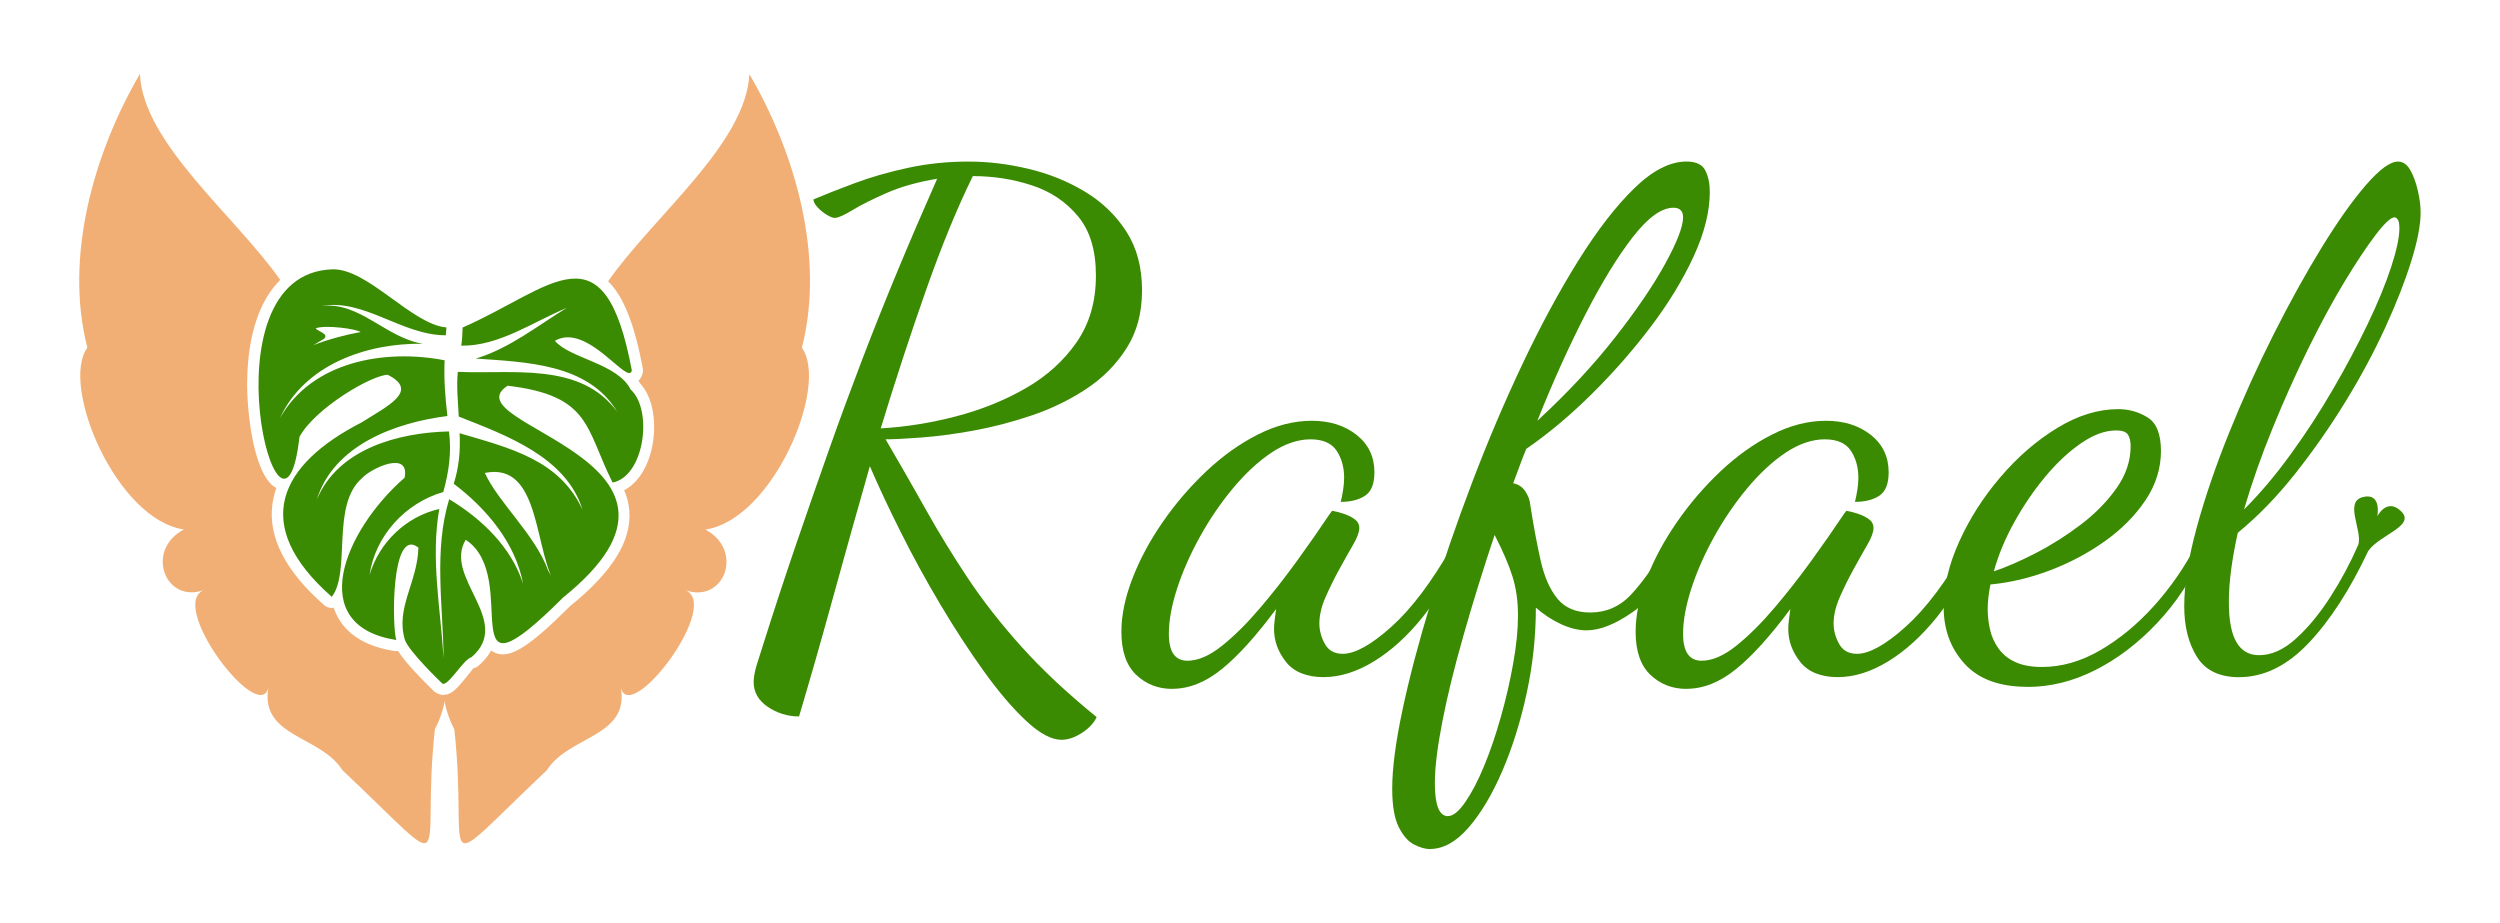 <?xml version="1.0" encoding="UTF-8"?>
<svg id="basic_lines" xmlns="http://www.w3.org/2000/svg" viewBox="0 0 520 192">
  <defs>
    <style>
      .cls-1 {
        fill: #3b8b02;
      }

      .cls-1, .cls-2 {
        stroke-width: 0px;
      }

      .cls-2 {
        fill: #f1af75;
      }
    </style>
  </defs>
  <g>
    <path class="cls-1" d="m220.81,153.88c-2.1,0-4.55-1.31-7.36-3.93-2.81-2.62-5.74-6.05-8.79-10.3-3.05-4.24-6.08-8.89-9.08-13.94-3-5.05-5.77-10.1-8.29-15.16-2.53-5.05-4.65-9.58-6.36-13.58-2.67,9.34-5.24,18.52-7.72,27.53-2.48,9.01-4.82,17.18-7.01,24.52-2.38,0-4.55-.67-6.51-2-1.96-1.34-2.93-3.05-2.93-5.15,0-1.05.24-2.31.71-3.79.48-1.48.91-2.83,1.29-4.08,2.38-7.53,4.72-14.63,7.01-21.31,2.29-6.67,4.53-13.11,6.72-19.31,2.19-6.2,4.46-12.34,6.79-18.45,2.33-6.1,4.79-12.25,7.36-18.45,2.57-6.2,5.34-12.63,8.29-19.3-4,.67-7.49,1.64-10.44,2.93-2.96,1.29-5.34,2.48-7.15,3.58-1.81,1.1-3.05,1.64-3.72,1.64-.38,0-.93-.21-1.64-.64s-1.36-.95-1.93-1.57c-.57-.62-.86-1.17-.86-1.64,2.48-1.05,5.39-2.19,8.72-3.43,3.34-1.24,7.01-2.29,11.01-3.15,4-.86,8.15-1.29,12.44-1.29s8.27.5,12.51,1.5c4.24,1,8.15,2.57,11.73,4.72,3.58,2.14,6.46,4.91,8.65,8.29,2.19,3.38,3.29,7.46,3.29,12.23s-1.07,8.7-3.22,12.08c-2.14,3.38-4.96,6.22-8.44,8.51-3.48,2.29-7.27,4.12-11.37,5.5-4.1,1.38-8.15,2.43-12.15,3.15s-7.63,1.19-10.87,1.43c-3.24.24-5.67.36-7.29.36,2.95,5.05,5.77,9.96,8.44,14.73,2.67,4.77,5.58,9.51,8.72,14.23,3.15,4.72,6.86,9.46,11.15,14.23,4.29,4.77,9.49,9.63,15.59,14.59-.57,1.24-1.6,2.33-3.07,3.29-1.48.95-2.88,1.43-4.22,1.43Zm-37.61-64.78c5.15-.29,10.37-1.12,15.66-2.5,5.29-1.38,10.13-3.34,14.51-5.86,4.38-2.52,7.91-5.72,10.58-9.58,2.67-3.86,4-8.46,4-13.8s-1.24-9.37-3.72-12.37c-2.48-3-5.67-5.15-9.58-6.43-3.91-1.29-8.01-1.93-12.3-1.93-3.24,6.58-6.48,14.47-9.72,23.67-3.24,9.2-6.39,18.8-9.44,28.81Z"/>
    <path class="cls-1" d="m243.83,143.29c-2.96,0-5.46-.98-7.51-2.93-2.05-1.96-3.07-4.93-3.07-8.94,0-3.43.76-7.12,2.29-11.08,1.52-3.96,3.62-7.87,6.29-11.73,2.67-3.86,5.7-7.39,9.08-10.58,3.38-3.19,6.96-5.74,10.73-7.65,3.76-1.91,7.51-2.86,11.22-2.86s6.82.98,9.3,2.93c2.48,1.96,3.72,4.55,3.72,7.79,0,2.38-.64,4-1.93,4.86-1.29.86-2.98,1.29-5.08,1.29.19-.76.36-1.6.5-2.5.14-.91.21-1.74.21-2.5,0-2.19-.53-4.08-1.57-5.65-1.05-1.57-2.86-2.36-5.43-2.36s-5.39.93-8.15,2.79c-2.77,1.86-5.43,4.34-8.01,7.44-2.57,3.1-4.86,6.46-6.86,10.08-2,3.62-3.58,7.2-4.72,10.72-1.14,3.53-1.72,6.67-1.72,9.44,0,3.72,1.29,5.58,3.86,5.58,2.19,0,4.58-1.02,7.15-3.07,2.57-2.05,5.22-4.67,7.94-7.87,2.72-3.19,5.31-6.51,7.79-9.94,2.48-3.43,4.67-6.58,6.58-9.44.38-.57.62-.86.71-.86.57.1,1.31.29,2.22.57.91.29,1.69.67,2.36,1.14.67.48,1,1.1,1,1.86,0,.86-.43,2.03-1.29,3.5-.86,1.48-1.81,3.17-2.86,5.08-1.05,1.91-2,3.84-2.86,5.79-.86,1.96-1.29,3.79-1.29,5.51,0,1.43.38,2.84,1.14,4.22.76,1.38,2,2.07,3.72,2.07,2.57,0,5.96-1.88,10.15-5.65,4.19-3.76,8.44-9.41,12.73-16.95l1.43,1.43c-2,5.15-4.58,9.68-7.72,13.58-3.15,3.91-6.51,6.96-10.08,9.15-3.58,2.19-7.08,3.29-10.51,3.29s-6.13-1.05-7.79-3.15c-1.67-2.1-2.5-4.38-2.5-6.86,0-.57.05-1.21.14-1.93.09-.72.19-1.45.29-2.22-4.1,5.53-7.84,9.68-11.23,12.44-3.38,2.76-6.84,4.15-10.37,4.15Z"/>
    <path class="cls-1" d="m297.45,176.61c-.95,0-2.05-.31-3.29-.93-1.24-.62-2.31-1.84-3.22-3.65-.91-1.81-1.36-4.48-1.36-8.01,0-4.2.71-9.65,2.14-16.37,1.43-6.72,3.38-14.13,5.86-22.24,2.48-8.1,5.34-16.42,8.58-24.95,3.24-8.53,6.74-16.78,10.51-24.74,3.77-7.96,7.63-15.11,11.58-21.45,3.96-6.34,7.84-11.37,11.66-15.09,3.81-3.72,7.44-5.58,10.87-5.58,2,0,3.31.62,3.93,1.86.62,1.24.93,2.72.93,4.43,0,4.1-1.12,8.58-3.36,13.44-2.24,4.86-5.22,9.75-8.94,14.66-3.72,4.91-7.82,9.58-12.3,14.01-4.48,4.43-9.01,8.22-13.58,11.37-.48,1.14-.93,2.31-1.36,3.5-.43,1.19-.88,2.41-1.36,3.65,1.05.19,1.88.74,2.5,1.64.62.91.98,1.88,1.07,2.93.67,4.29,1.38,8.13,2.15,11.51.76,3.39,1.93,6.03,3.5,7.94,1.57,1.91,3.84,2.86,6.79,2.86,3.34,0,6.15-1.22,8.44-3.65,2.29-2.43,4.77-5.89,7.44-10.37l2.14,1.43c-2.38,5.72-5.41,9.87-9.08,12.44-3.67,2.57-6.89,3.86-9.65,3.86-1.72,0-3.5-.43-5.36-1.29-1.86-.86-3.6-2-5.22-3.43,0,6.01-.64,11.96-1.93,17.88-1.29,5.91-2.98,11.3-5.08,16.16-2.1,4.86-4.43,8.77-7.01,11.73-2.57,2.95-5.24,4.43-8.01,4.43Zm3.72-6.86c1.05,0,2.24-.95,3.57-2.86,1.33-1.91,2.65-4.41,3.93-7.51,1.29-3.1,2.45-6.51,3.5-10.22,1.05-3.72,1.91-7.44,2.57-11.15.67-3.72,1-7.05,1-10.01s-.38-5.65-1.14-8.08c-.76-2.43-2-5.31-3.72-8.65-2.38,7.15-4.53,14.06-6.43,20.74-1.91,6.67-3.39,12.68-4.43,18.02-1.05,5.34-1.57,9.63-1.57,12.87,0,4.58.91,6.86,2.72,6.86Zm18.59-82.22c6.2-5.72,11.56-11.46,16.09-17.23,4.53-5.77,8.03-10.92,10.51-15.44,2.48-4.53,3.72-7.74,3.72-9.65,0-1.33-.67-2-2-2-2.48,0-5.29,2.03-8.44,6.08-3.15,4.05-6.44,9.42-9.87,16.09-3.43,6.67-6.77,14.06-10.01,22.17Z"/>
    <path class="cls-1" d="m350.79,143.29c-2.96,0-5.46-.98-7.51-2.93-2.05-1.96-3.07-4.93-3.07-8.94,0-3.43.76-7.12,2.29-11.08,1.52-3.96,3.62-7.87,6.29-11.73,2.67-3.86,5.7-7.39,9.08-10.58,3.38-3.19,6.96-5.74,10.73-7.65,3.76-1.91,7.51-2.86,11.22-2.86s6.82.98,9.3,2.93c2.48,1.96,3.72,4.55,3.72,7.79,0,2.38-.64,4-1.93,4.86-1.29.86-2.98,1.29-5.08,1.29.19-.76.36-1.6.5-2.5.14-.91.21-1.74.21-2.5,0-2.19-.53-4.08-1.57-5.65-1.05-1.57-2.86-2.36-5.43-2.36s-5.39.93-8.15,2.79c-2.77,1.86-5.43,4.34-8.01,7.44-2.57,3.1-4.86,6.46-6.86,10.08-2,3.62-3.58,7.2-4.72,10.72-1.14,3.53-1.72,6.67-1.72,9.44,0,3.72,1.29,5.58,3.86,5.58,2.19,0,4.58-1.02,7.15-3.07,2.57-2.05,5.22-4.67,7.94-7.87,2.72-3.19,5.31-6.51,7.79-9.94,2.48-3.43,4.67-6.58,6.58-9.44.38-.57.62-.86.71-.86.57.1,1.31.29,2.22.57.91.29,1.69.67,2.36,1.14.67.48,1,1.1,1,1.86,0,.86-.43,2.03-1.29,3.5-.86,1.48-1.81,3.17-2.86,5.08-1.05,1.91-2,3.84-2.86,5.79-.86,1.96-1.29,3.79-1.29,5.51,0,1.43.38,2.84,1.14,4.22.76,1.38,2,2.07,3.72,2.07,2.57,0,5.96-1.88,10.15-5.65,4.19-3.76,8.44-9.41,12.73-16.95l1.43,1.43c-2,5.15-4.58,9.68-7.72,13.58-3.15,3.91-6.51,6.96-10.08,9.15-3.58,2.19-7.08,3.29-10.51,3.29s-6.13-1.05-7.79-3.15c-1.67-2.1-2.5-4.38-2.5-6.86,0-.57.05-1.21.14-1.93.09-.72.19-1.45.29-2.22-4.1,5.53-7.84,9.68-11.23,12.44-3.38,2.76-6.84,4.15-10.37,4.15Z"/>
    <path class="cls-1" d="m421.72,142.86c-5.82,0-10.18-1.6-13.08-4.79-2.91-3.19-4.36-7.12-4.36-11.8,0-4.29,1.07-8.82,3.22-13.58,2.14-4.77,5-9.25,8.58-13.44,3.57-4.19,7.51-7.6,11.8-10.22,4.29-2.62,8.53-3.93,12.73-3.93,2.19,0,4.22.57,6.08,1.72,1.86,1.14,2.79,3.48,2.79,7.01s-1.07,7.03-3.22,10.22c-2.15,3.2-4.96,6.03-8.44,8.51-3.48,2.48-7.29,4.5-11.44,6.08-4.15,1.57-8.27,2.55-12.37,2.93-.19.95-.33,1.86-.43,2.72-.1.86-.14,1.67-.14,2.43,0,1.43.17,2.86.5,4.29.33,1.43.93,2.74,1.79,3.93.86,1.19,2.02,2.12,3.5,2.79,1.48.67,3.31,1,5.51,1,4.1,0,8.15-1.17,12.15-3.5,4-2.33,7.72-5.41,11.15-9.22,3.43-3.81,6.34-8.01,8.72-12.58l1.72,1.29c-2.57,5.72-5.84,10.68-9.8,14.87-3.96,4.2-8.25,7.46-12.87,9.79-4.62,2.33-9.32,3.5-14.08,3.5Zm-7.01-24.02c2.57-.86,5.48-2.12,8.72-3.79,3.24-1.67,6.36-3.65,9.37-5.93s5.48-4.81,7.44-7.58c1.95-2.76,2.93-5.67,2.93-8.72,0-1.05-.19-1.86-.57-2.43-.38-.57-1.19-.86-2.43-.86-2.29,0-4.72.88-7.29,2.65-2.57,1.76-5.05,4.08-7.44,6.94-2.38,2.86-4.53,6.01-6.44,9.44-1.91,3.43-3.34,6.86-4.29,10.3Z"/>
    <path class="cls-1" d="m465.76,140.86c-4.1,0-7.03-1.41-8.79-4.22-1.76-2.81-2.65-6.31-2.65-10.51,0-4.58.86-10.01,2.57-16.3s3.98-12.92,6.79-19.88c2.81-6.96,5.88-13.75,9.22-20.38,3.34-6.62,6.67-12.66,10.01-18.09,3.34-5.43,6.41-9.77,9.22-13.01,2.81-3.24,5.03-4.86,6.65-4.86,1.05,0,1.91.6,2.57,1.79.67,1.19,1.19,2.62,1.57,4.29.38,1.67.57,3.17.57,4.5,0,2.57-.64,5.93-1.93,10.08-1.29,4.15-3.1,8.77-5.43,13.87-2.34,5.1-5.1,10.25-8.29,15.44-3.2,5.2-6.67,10.18-10.44,14.94-3.77,4.77-7.75,8.87-11.94,12.3-.57,2.57-1.03,5.08-1.36,7.51-.33,2.43-.5,4.74-.5,6.94,0,3.72.52,6.48,1.57,8.29,1.05,1.81,2.62,2.72,4.72,2.72,2.57,0,5.12-1.14,7.65-3.43,2.53-2.29,4.91-5.17,7.15-8.65,2.24-3.48,4.17-7.08,5.79-10.8l2.14,1.14c-3.81,8.1-7.96,14.51-12.44,19.23-4.48,4.72-9.29,7.08-14.44,7.08Zm1-34.89c3.34-3.34,6.58-7.17,9.72-11.51,3.15-4.34,6.08-8.84,8.79-13.51,2.72-4.67,5.12-9.2,7.22-13.58,2.1-4.38,3.72-8.32,4.86-11.8,1.14-3.48,1.72-6.17,1.72-8.08,0-.95-.12-1.57-.36-1.86-.24-.29-.45-.43-.64-.43-.76,0-2.07,1.21-3.93,3.65-1.86,2.43-4.03,5.7-6.51,9.79-2.48,4.1-5,8.77-7.58,14.01-2.57,5.24-5.03,10.72-7.36,16.44-2.34,5.72-4.31,11.35-5.93,16.87Zm25.88,8.58c2.27-3.29,9.84-5.16,6.84-8.16s-5,1-5,1c0,0,1-5-3-4s.03,7.04-.98,10.02"/>
  </g>
  <g id="Logo">
    <g>
      <path class="cls-2" d="m92.33,144.55s-.06,0-.09,0c-.64,0-1.53-.34-1.97-.78-2.22-2.14-5.81-5.76-7.49-8.38-.24.05-.5.06-.75.02-8.35-1.3-11.48-5.53-12.61-9-.08.02-.16.03-.24.03-.65.05-1.27-.14-1.75-.57-8.01-7.03-11.64-14.05-10.79-20.85.15-1.19.43-2.36.84-3.51-4.73-2.45-6.17-15.92-6.07-22.3.15-9.59,2.58-16.73,6.88-20.99-9.47-13.45-28.55-28.46-29.19-42.84-9.56,16.38-15.79,38.04-10.93,56.94-5.7,7.81,5.96,35.71,20.07,37.81-8.22,4.34-3.85,15.75,4.45,12.5-8.35,2.66,11.1,28.3,13.12,20.44-1.71,10.28,10.83,9.88,15.39,17.1,24.41,23.07,16.17,19.61,19.26-8.5,1.24-2.36,1.96-4.84,2.28-7.24-.15.03-.28.1-.43.11Z"/>
      <path class="cls-2" d="m155.87,15.39c-.65,14.48-19.97,29.6-29.38,43.12,3.19,3.12,5.48,8.88,7.21,18.11.05.29.05.6,0,.89-.14.68-.45,1.25-.9,1.66.12.19.24.39.35.59,3.22,3.45,3.52,9.95,2.11,14.74-1.06,3.59-2.99,6.2-5.44,7.46.59,1.34.97,2.78,1.08,4.32.47,6.25-3.56,12.73-12.35,19.81-8.44,8.43-12.38,10.93-15.43,9.75-.36-.14-.69-.32-.97-.54-.58,1.08-1.44,2.16-2.65,3.19-.31.26-.69.44-1.09.52,0,.11-.97,1.3-1.55,2-1.66,2.01-2.85,3.46-4.53,3.55-.03,0-.06,0-.09,0,0,0,0,0,0,0,.33,2.37,1.03,4.81,2.26,7.13,3.09,28.12-5.14,31.57,19.26,8.5,4.57-7.22,17.1-6.82,15.39-17.1,2.02,7.86,21.47-17.79,13.12-20.44,8.3,3.25,12.67-8.16,4.45-12.5,14.11-2.1,25.77-30,20.07-37.81,4.86-18.91-1.36-40.56-10.93-56.94Z"/>
    </g>
    <path class="cls-1" d="m131.24,81.13c-2.72-5.57-12.7-6.53-15.82-10.24,6.73-3.95,15.3,9.55,16,6.15-5.76-30.78-16.67-17.02-35.2-8.91-.03,1.22-.08,2.49-.28,3.77,7.84.12,14.9-4.93,21.97-7.87-6.14,3.74-11.95,8.45-18.94,10.55,10.42.76,23.36,1.01,29.4,11.05-7.69-10.46-21.89-7.74-33.15-8.29-.3,3.12.05,6.18.2,9.31,9.9,3.9,22.34,8.39,25.75,19.37-4.8-10.36-14.96-12.79-25.58-15.91.21,3.55-.13,7.11-1.21,10.51,6.82,5.17,12.81,12.26,14.43,20.82-2.47-7.68-8.63-13.53-15.38-17.61-3.25,10.69-1.27,22.14-1.16,33.15-.62-10.31-2.72-20.84-.9-31.11-6.89,1.55-12.53,6.97-14.5,13.73,1.16-8.16,7.45-14.99,15.33-17.26,1.17-4.11,1.75-8.35,1.19-12.6-10.54.23-23.1,3.62-27.5,14.19,3.54-11.38,16.34-16.02,27.17-17.4-.44-3.84-.76-7.53-.58-11.59-12.4-2.4-27.55.18-34.24,12.01,5.13-11.16,18.1-15.63,29.72-15.45-7.69-1.2-13.23-8.9-21.17-7.84,8.91-1.67,16.76,6.09,25.95,6.08.04-.55.08-1.09.12-1.63-7.2-.61-16.38-12.32-23.73-12.09-27.5.89-10.4,66.75-6.84,34.84,3.3-6.01,15.1-12.9,18.37-12.9,6.6,3.35.04,6.44-5.53,9.95-16.75,8.59-23.35,21.08-6.12,36.23,4.05-5.23-.23-19.12,6.33-24.72,1.79-1.98,9.95-5.88,8.82-.06-12.69,11.09-20.73,30.82-1.73,33.76-.87-2.5-1.18-23.73,4.6-19.22-.18,7.24-4.85,12.64-2.79,19.25.88,2.37,7,8.3,7.7,8.97,1.06,1.04,4.53-5.11,6.1-5.4,8.84-7.52-5.93-16.61-1.17-24.45,11.95,7.91-3.81,36.02,20.27,12,35.66-28.75-23.98-35.92-11.56-44.04,17.36,2.06,16.16,8.83,21.84,20.14,6.6-1.29,8.4-14.9,3.87-19.25Zm-63.88-10.62c1.22-1.1-1.32-1.57-1.7-2.23,2.12-.75,8.49.13,9.34.79-2.86.5-6.71,1.5-9.81,2.72.69-.41,1.4-.83,2.17-1.29Zm46.67,48.2c-2.72-7.5-10.41-14.23-13.18-20.34,12-2.46,10.06,17.11,15.17,23.97-.67-1.21-1.34-2.43-1.99-3.63Z"/>
  </g>
</svg>
